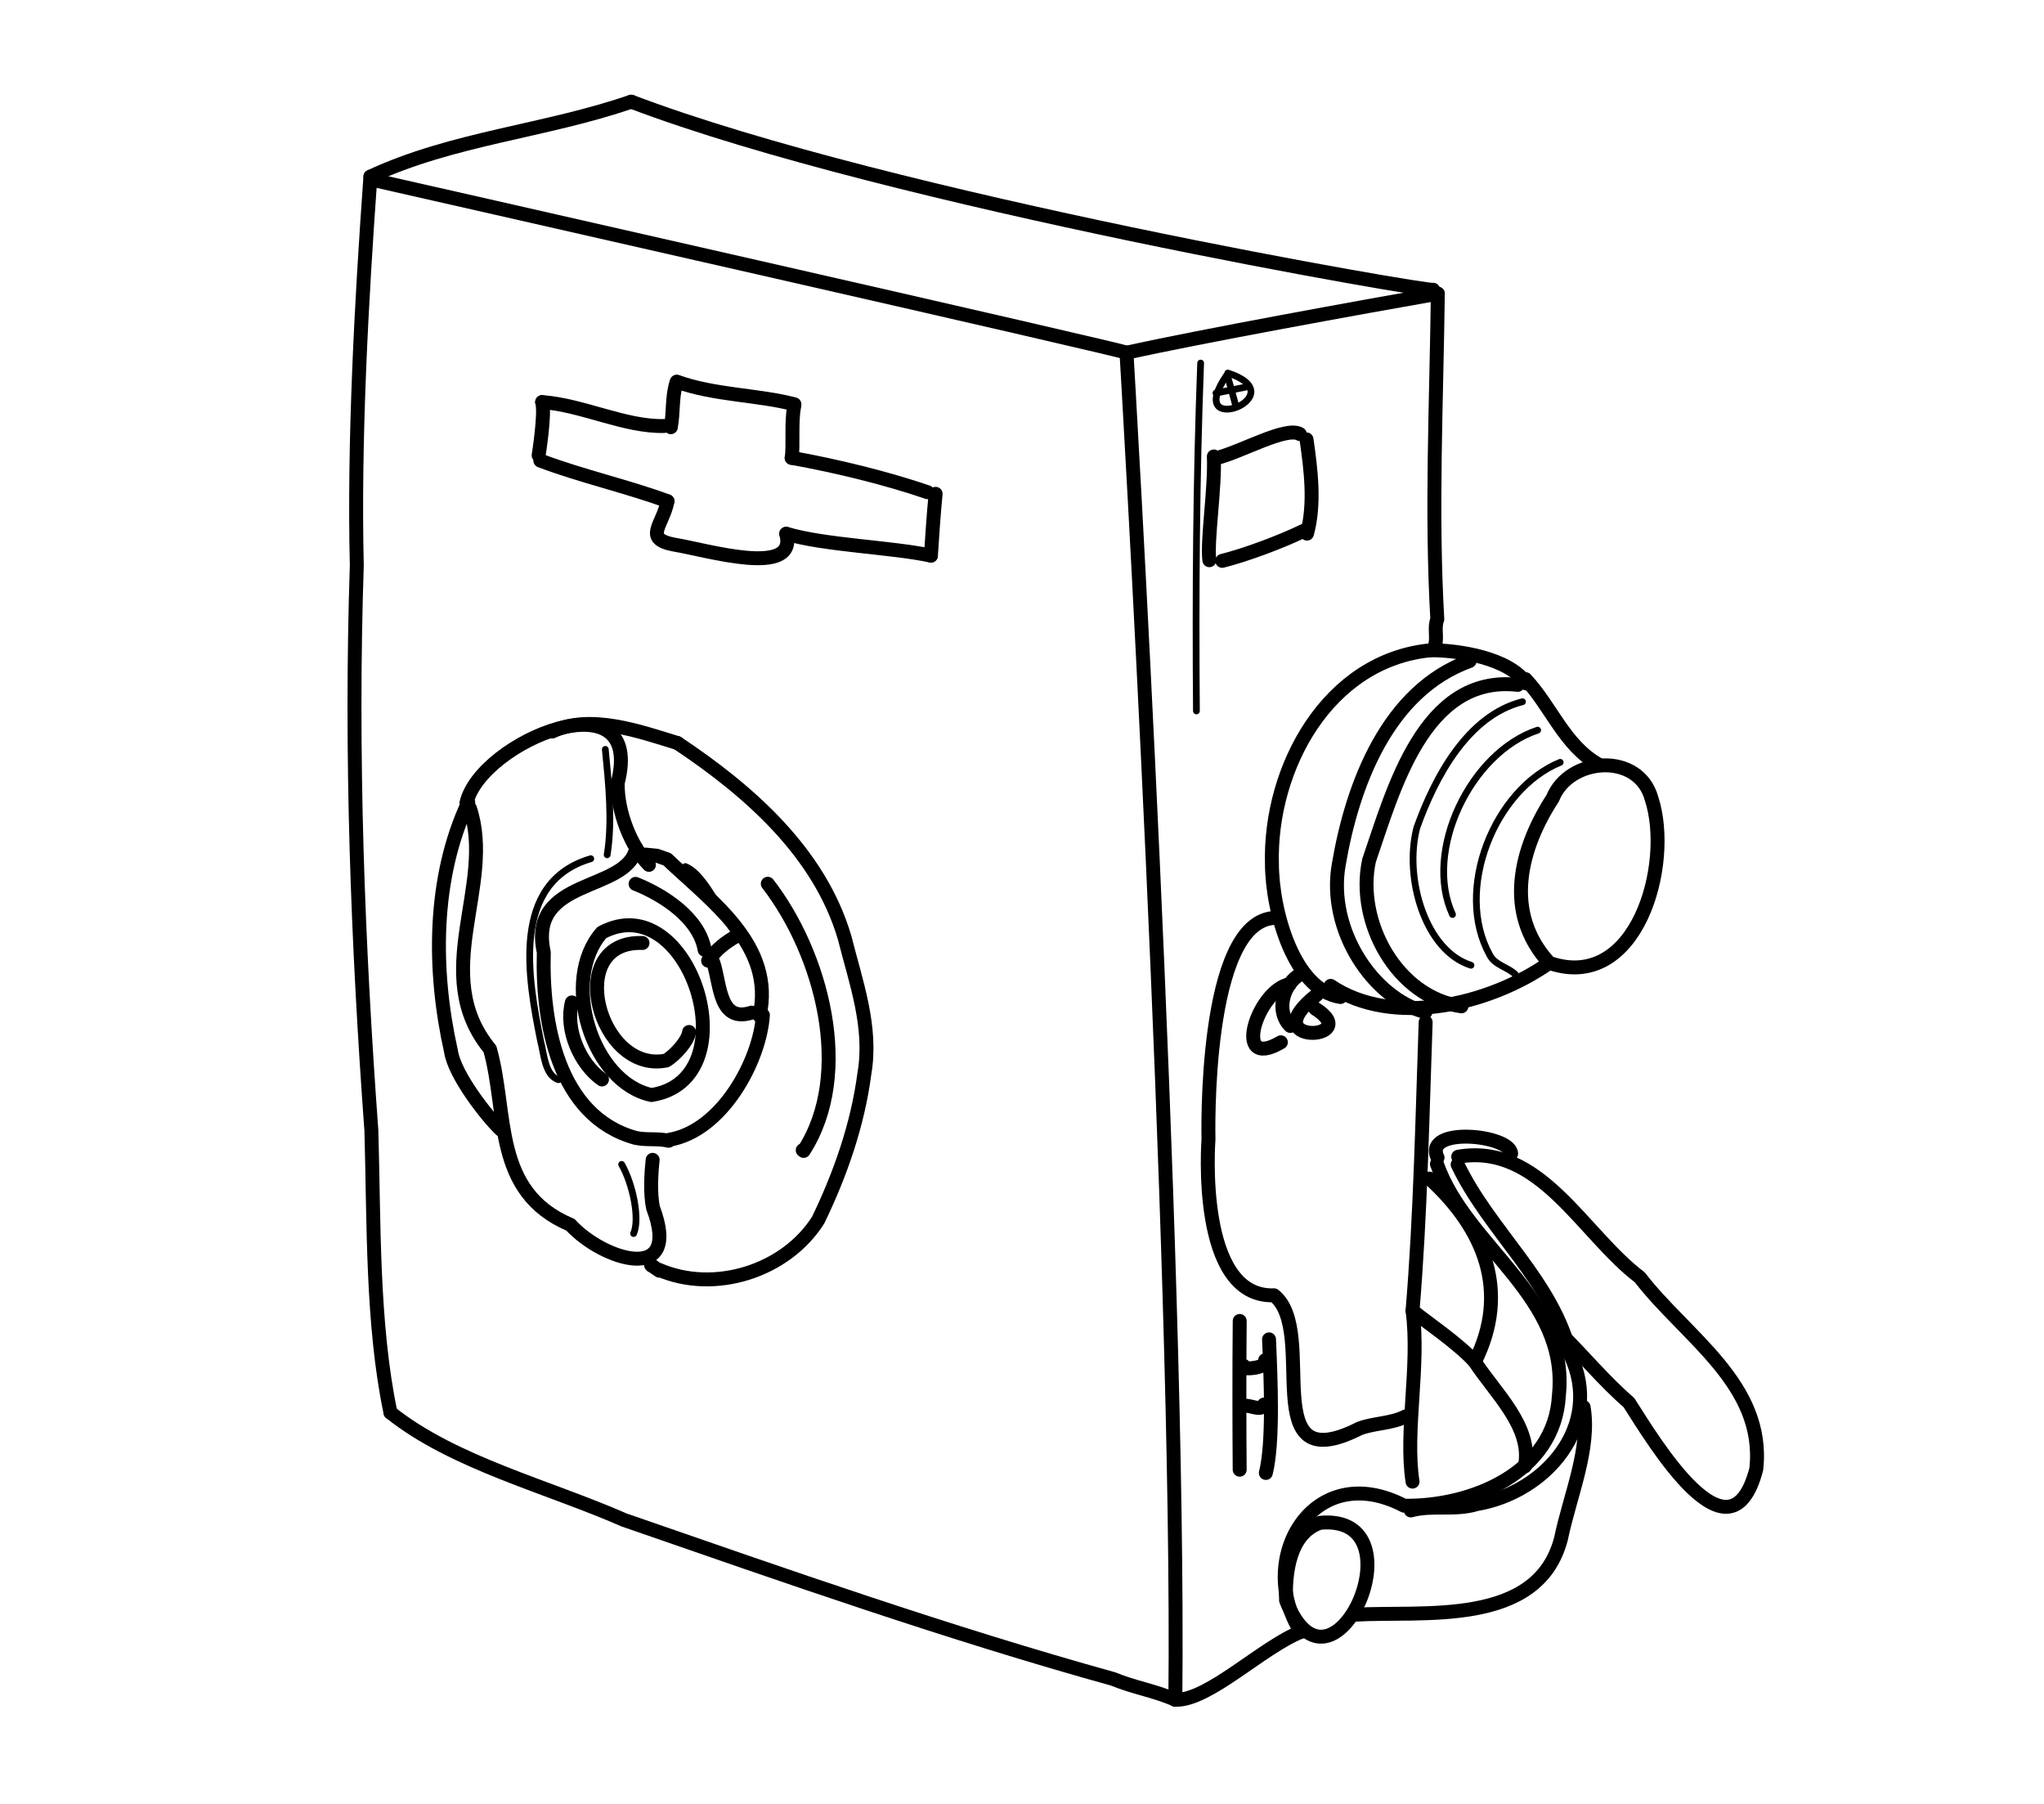 <?xml version="1.0" encoding="UTF-8" standalone="no"?>
<!-- Created by Ashley Blewer - This work is licensed under a Creative Commons Attribution 4.0 International License -->

<svg
   width="544"
   height="480"
   viewBox="0 0 143.933 127"
   version="1.1"
   id="svg2490"
   inkscape:version="1.2.2 (1:1.2.2+202212051552+b0a8486541)"
   sodipodi:docname="1922-9.5-3.svg"
   xmlns:inkscape="http://www.inkscape.org/namespaces/inkscape"
   xmlns:sodipodi="http://sodipodi.sourceforge.net/DTD/sodipodi-0.dtd"
   xmlns="http://www.w3.org/2000/svg"
   xmlns:svg="http://www.w3.org/2000/svg">
  <sodipodi:namedview
     id="namedview2492"
     pagecolor="#ffffff"
     bordercolor="#666666"
     borderopacity="1.0"
     inkscape:pageshadow="2"
     inkscape:pageopacity="0.0"
     inkscape:pagecheckerboard="0"
     inkscape:document-units="mm"
     showgrid="false"
     units="px"
     inkscape:zoom="0.90583674"
     inkscape:cx="336.15329"
     inkscape:cy="254.46086"
     inkscape:window-width="1846"
     inkscape:window-height="1136"
     inkscape:window-x="0"
     inkscape:window-y="0"
     inkscape:window-maximized="1"
     inkscape:current-layer="g6395"
     inkscape:showpageshadow="2"
     inkscape:deskcolor="#d1d1d1" />
  <defs
     id="defs2487" />
  <g
     inkscape:label="Layer 1"
     inkscape:groupmode="layer"
     id="layer1">
    <g
       id="g4731"
       transform="matrix(0.33,0,0,0.329,-241.789,1.731)"
       style="stroke-width:2.687">
      <g
         id="g104528"
         transform="matrix(1,0,0,-1,0,792)"
         style="stroke-width:2.687">
        <g
           id="g104530"
           style="stroke-width:2.687" />
      </g>
      <g
         id="g104996"
         transform="matrix(1,0,0,-1,0,792)"
         style="stroke-width:2.687">
        <g
           id="g104998"
           style="stroke-width:2.687" />
      </g>
      <g
         id="g28852"
         transform="matrix(1.07,0,0,1.072,779.912,-443.137)">
        <g
           id="g6718"
           transform="matrix(1.118,0,0,1.118,-549.131,-491.629)">
          <g
             id="g6395"
             transform="matrix(0.534,0,0,0.534,441.937,415.269)">
            <g
               id="g6276"
               transform="matrix(1.779,0,0,1.779,-1051.706,170.331)">
              <g
                 id="g6816"
                 transform="translate(499.315,-513.791)">
                <g
                   id="g1670"
                   transform="matrix(1,0,0,-1,-76.063,759.218)">
                  <path
                     d="m 247.758,-102.371 c 15.445,7.223 32.91,8.527 48.972,14.086"
                     style="fill:none;stroke:#000000;stroke-width:2.617;stroke-linecap:round;stroke-linejoin:round;stroke-miterlimit:10;stroke-dasharray:none;stroke-opacity:1"
                     id="path1672" />
                </g>
                <g
                   id="g1674"
                   transform="matrix(1,0,0,-1,-76.063,759.218)">
                  <path
                     d="m 296.73,-88.285 c 48.692,-18.527 151.454,-36.094 150.59,-35.348 l -0.406,-0.047"
                     style="fill:none;stroke:#000000;stroke-width:2.617;stroke-linecap:round;stroke-linejoin:round;stroke-miterlimit:10;stroke-dasharray:none;stroke-opacity:1"
                     id="path1676" />
                </g>
                <g
                   id="g1678"
                   transform="matrix(1,0,0,-1,-76.063,759.218)">
                  <path
                     d="m 248.781,-103.113 c 0,0 144.035,-32.684 140.942,-32.36"
                     style="fill:none;stroke:#000000;stroke-width:2.617;stroke-linecap:round;stroke-linejoin:round;stroke-miterlimit:10;stroke-dasharray:none;stroke-opacity:1"
                     id="path1680" />
                </g>
                <g
                   id="g1682"
                   transform="matrix(1,0,0,-1,-76.063,759.218)">
                  <path
                     d="m 448.184,-124.379 c -0.25,-20.348 -1.266,-40.816 -0.098,-61.18 -0.637,-1.613 0.043,-3.343 -0.43,-4.988 m -57.933,55.074 c 0,0 10.054,-169.004 9.175,-253.172"
                     style="fill:none;stroke:#000000;stroke-width:2.617;stroke-linecap:round;stroke-linejoin:round;stroke-miterlimit:10;stroke-dasharray:none;stroke-opacity:1"
                     id="path1684" />
                </g>
                <g
                   id="g1686"
                   transform="matrix(1,0,0,-1,-76.063,759.218)">
                  <path
                     d="m 247.758,-102.371 c -1.684,-23.43 -3.117,-49.594 -2.559,-73.086 -1.179,-35.434 0.156,-70.887 2.739,-106.219 0.5,-17.054 0.082,-36.265 3.585,-53"
                     style="fill:none;stroke:#000000;stroke-width:2.617;stroke-linecap:round;stroke-linejoin:round;stroke-miterlimit:10;stroke-dasharray:none;stroke-opacity:1"
                     id="path1688" />
                </g>
                <g
                   id="g1690"
                   transform="matrix(1,0,0,-1,-76.063,759.218)">
                  <path
                     d="m 251.523,-334.676 c 11.907,-9.488 29.383,-13.82 43.872,-20.179 30.421,-10.547 60.847,-21.27 91.851,-29.887 3.789,-1.59 7.899,-2.219 11.652,-3.903"
                     style="fill:none;stroke:#000000;stroke-width:2.617;stroke-linecap:round;stroke-linejoin:round;stroke-miterlimit:10;stroke-dasharray:none;stroke-opacity:1"
                     id="path1692" />
                </g>
                <g
                   id="g1694"
                   transform="matrix(1,0,0,-1,-76.063,759.218)">
                  <path
                     d="m 422.469,-375.875 c -7.336,-2.934 -17.403,-13 -23.571,-12.77"
                     style="fill:none;stroke:#000000;stroke-width:2.617;stroke-linecap:round;stroke-linejoin:round;stroke-miterlimit:10;stroke-dasharray:none;stroke-opacity:1"
                     id="path1696" />
                </g>
                <g
                   id="g1698"
                   transform="matrix(1,0,0,-1,-76.063,759.218)">
                  <path
                     d="m 445.898,-261.297 c -0.636,-18.133 -0.96,-36.141 -2.46,-54.215 1.386,-10.371 -1.465,-22.636 -0.004,-32.133"
                     style="fill:none;stroke:#000000;stroke-width:2.617;stroke-linecap:round;stroke-linejoin:round;stroke-miterlimit:10;stroke-dasharray:none;stroke-opacity:1"
                     id="path1700" />
                </g>
                <g
                   id="g1702"
                   transform="matrix(1,0,0,-1,-76.063,759.218)">
                  <path
                     d="m 426.086,-355.379 c 19.418,1.789 2.187,-36.578 -6.395,-14.594 -0.214,5.168 0.664,12.637 6.395,14.594"
                     style="fill:none;stroke:#000000;stroke-width:2.617;stroke-linecap:round;stroke-linejoin:round;stroke-miterlimit:10;stroke-dasharray:none;stroke-opacity:1"
                     id="path1704" />
                </g>
                <g
                   id="g1706"
                   transform="matrix(1,0,0,-1,-76.063,759.218)">
                  <path
                     d="m 422.469,-375.875 c -8.684,13.68 2.332,32.594 19.383,23.703 12.656,-0.211 28.32,6.172 29.07,20.777 1.902,18.54 -17.418,27.833 -22.906,43.446"
                     style="fill:none;stroke:#000000;stroke-width:2.617;stroke-linecap:round;stroke-linejoin:round;stroke-miterlimit:10;stroke-dasharray:none;stroke-opacity:1"
                     id="path1708" />
                </g>
                <g
                   id="g1710"
                   transform="matrix(1,0,0,-1,-76.063,759.218)">
                  <path
                     d="m 446.617,-290.688 c 10.344,-9.445 15.133,-21.269 8.52,-34.445 -2.957,3.375 -9.696,7.903 -11.699,9.621"
                     style="fill:none;stroke:#000000;stroke-width:2.617;stroke-linecap:round;stroke-linejoin:round;stroke-miterlimit:10;stroke-dasharray:none;stroke-opacity:1"
                     id="path1712" />
                </g>
                <g
                   id="g1714"
                   transform="matrix(1,0,0,-1,-76.063,759.218)">
                  <path
                     d="m 455.137,-325.133 c 3.773,-5.832 10.894,-12.258 9.394,-19.64"
                     style="fill:none;stroke:#000000;stroke-width:2.617;stroke-linecap:round;stroke-linejoin:round;stroke-miterlimit:10;stroke-dasharray:none;stroke-opacity:1"
                     id="path1716" />
                </g>
                <g
                   id="g1718"
                   transform="matrix(1,0,0,-1,-76.063,759.218)">
                  <path
                     d="m 451.906,-288.051 c 5.961,-12.543 18.008,-22.051 21.184,-35.824 6.277,-13.285 -4.695,-25.84 -17.629,-28 -4.047,-1.254 -8.313,-0.086 -12.348,-1.187"
                     style="fill:none;stroke:#000000;stroke-width:2.617;stroke-linecap:round;stroke-linejoin:round;stroke-miterlimit:10;stroke-dasharray:none;stroke-opacity:1"
                     id="path1720" />
                </g>
                <g
                   id="g1722"
                   transform="matrix(1,0,0,-1,-76.063,759.218)">
                  <path
                     d="m 432.516,-372.66 c 12.941,0.773 34.457,-2.43 38.796,14.293 1.668,8.07 5.571,16.929 4.247,24.726"
                     style="fill:none;stroke:#000000;stroke-width:2.617;stroke-linecap:round;stroke-linejoin:round;stroke-miterlimit:10;stroke-dasharray:none;stroke-opacity:1"
                     id="path1724" />
                </g>
                <g
                   id="g1726"
                   transform="matrix(1,0,0,-1,-76.063,759.218)">
                  <path
                     d="m 448.129,-286.754 c -2.774,5.938 13.641,4.316 13.82,0.762"
                     style="fill:none;stroke:#000000;stroke-width:2.617;stroke-linecap:round;stroke-linejoin:round;stroke-miterlimit:10;stroke-dasharray:none;stroke-opacity:1"
                     id="path1728" />
                </g>
                <g
                   id="g1730"
                   transform="matrix(1,0,0,-1,-76.063,759.218)">
                  <path
                     d="m 452.012,-286.578 c 15.383,2.64 23.297,-14.5 34.109,-22.684 8.524,-11.148 23.613,-20.097 21.859,-36.023 -4.902,-18.887 -19.171,5.078 -23.914,12.496 -4.664,4.039 -8.558,8.797 -12.945,13.125"
                     style="fill:none;stroke:#000000;stroke-width:2.617;stroke-linecap:round;stroke-linejoin:round;stroke-miterlimit:10;stroke-dasharray:none;stroke-opacity:1"
                     id="path1732" />
                </g>
                <g
                   id="g1734"
                   transform="matrix(1,0,0,-1,-76.063,759.218)">
                  <path
                     d="m 406.434,-155.316 c 4.683,1.101 13.261,6.086 15.836,4.558"
                     style="fill:none;stroke:#000000;stroke-width:2.617;stroke-linecap:round;stroke-linejoin:round;stroke-miterlimit:10;stroke-dasharray:none;stroke-opacity:1"
                     id="path1736" />
                </g>
                <g
                   id="g1738"
                   transform="matrix(1,0,0,-1,-76.063,759.218)">
                  <path
                     d="m 423.527,-151.758 c 0.821,-5.715 1.621,-12.144 0.09,-17.711"
                     style="fill:none;stroke:#000000;stroke-width:2.617;stroke-linecap:round;stroke-linejoin:round;stroke-miterlimit:10;stroke-dasharray:none;stroke-opacity:1"
                     id="path1740" />
                </g>
                <g
                   id="g1742"
                   transform="matrix(1,0,0,-1,-76.063,759.218)">
                  <path
                     d="m 423.051,-168.914 c -4.621,-2.25 -11.278,-4.66 -15.352,-5.676"
                     style="fill:none;stroke:#000000;stroke-width:2.617;stroke-linecap:round;stroke-linejoin:round;stroke-miterlimit:10;stroke-dasharray:none;stroke-opacity:1"
                     id="path1744" />
                </g>
                <g
                   id="g1746"
                   transform="matrix(1,0,0,-1,-76.063,759.218)">
                  <path
                     d="m 406.129,-154.965 c 0.25,-6.004 -1.317,-15.785 -0.848,-19.504"
                     style="fill:none;stroke:#000000;stroke-width:2.617;stroke-linecap:round;stroke-linejoin:round;stroke-miterlimit:10;stroke-dasharray:none;stroke-opacity:1"
                     id="path1748" />
                </g>
                <g
                   id="g1750"
                   transform="matrix(1,0,0,-1,-76.063,759.218)">
                  <path
                     d="m 389.723,-135.473 c 14.136,3.137 44.273,8.602 58.461,11.094"
                     style="fill:none;stroke:#000000;stroke-width:2.617;stroke-linecap:round;stroke-linejoin:round;stroke-miterlimit:10;stroke-dasharray:none;stroke-opacity:1"
                     id="path1752" />
                </g>
                <g
                   id="g1754"
                   transform="matrix(1,0,0,-1,-76.063,759.218)">
                  <path
                     d="m 446.898,-191.387 c -19.418,-1.832 -30.316,-22.164 -29.867,-40.054 0.028,-9.231 4.223,-23.836 12.864,-25.121"
                     style="fill:none;stroke:#000000;stroke-width:2.617;stroke-linecap:round;stroke-linejoin:round;stroke-miterlimit:10;stroke-dasharray:none;stroke-opacity:1"
                     id="path1756" />
                </g>
                <g
                   id="g1758"
                   transform="matrix(1,0,0,-1,-76.063,759.218)">
                  <path
                     d="m 425.473,-256.141 c -12.282,-9.64 9.16,-8.57 -0.313,-2.593"
                     style="fill:none;stroke:#000000;stroke-width:2.617;stroke-linecap:round;stroke-linejoin:round;stroke-miterlimit:10;stroke-dasharray:none;stroke-opacity:1"
                     id="path1760" />
                </g>
                <g
                   id="g1762"
                   transform="matrix(1,0,0,-1,-76.063,759.218)">
                  <path
                     d="m 420.371,-254.148 c -6.043,-1.09 -11.012,-16.446 -1.66,-10.922"
                     style="fill:none;stroke:#000000;stroke-width:2.617;stroke-linecap:round;stroke-linejoin:round;stroke-miterlimit:10;stroke-dasharray:none;stroke-opacity:1"
                     id="path1764" />
                </g>
                <g
                   id="g1766"
                   transform="matrix(1,0,0,-1,-76.063,759.218)">
                  <path
                     d="m 421.816,-252.637 c -2.793,-2.039 -4,-6.734 -1.336,-9.363"
                     style="fill:none;stroke:#000000;stroke-width:2.617;stroke-linecap:round;stroke-linejoin:round;stroke-miterlimit:10;stroke-dasharray:none;stroke-opacity:1"
                     id="path1768" />
                </g>
                <g
                   id="g1770"
                   transform="matrix(1,0,0,-1,-76.063,759.218)">
                  <path
                     d="m 469.75,-219.207 c -6.062,-9.316 -9.344,-21.492 -0.637,-30.945 16.391,-5.672 23.25,18.496 19.196,30.894 -2.438,8.832 -15.481,7.774 -18.559,0.051"
                     style="fill:none;stroke:#000000;stroke-width:2.617;stroke-linecap:round;stroke-linejoin:round;stroke-miterlimit:10;stroke-dasharray:none;stroke-opacity:1"
                     id="path1772" />
                </g>
                <g
                   id="g1774"
                   transform="matrix(1,0,0,-1,-76.063,759.218)">
                  <path
                     d="m 446.898,-191.387 c 5.317,-0.008 14.661,-1.476 17.907,-6.242"
                     style="fill:none;stroke:#000000;stroke-width:2.617;stroke-linecap:round;stroke-linejoin:round;stroke-miterlimit:10;stroke-dasharray:none;stroke-opacity:1"
                     id="path1776" />
                </g>
                <g
                   id="g1778"
                   transform="matrix(1,0,0,-1,-76.063,759.218)">
                  <path
                     d="m 463.188,-197.895 c -17.665,2.008 -23.403,-19.902 -27.915,-32.984 -2.515,-11.539 5.211,-25.726 17.336,-27.437"
                     style="fill:none;stroke:#000000;stroke-width:2.617;stroke-linecap:round;stroke-linejoin:round;stroke-miterlimit:10;stroke-dasharray:none;stroke-opacity:1"
                     id="path1780" />
                </g>
                <g
                   id="g1782"
                   transform="matrix(1,0,0,-1,-76.063,759.218)">
                  <path
                     d="m 454.152,-193.414 c -15.445,-5.563 -22.023,-23.32 -24.562,-38.203 -2.199,-12.321 6.41,-25.18 16.258,-27.793"
                     style="fill:none;stroke:#000000;stroke-width:2.617;stroke-linecap:round;stroke-linejoin:round;stroke-miterlimit:10;stroke-dasharray:none;stroke-opacity:1"
                     id="path1784" />
                </g>
                <g
                   id="g1786"
                   transform="matrix(1,0,0,-1,-76.063,759.218)">
                  <path
                     d="m 428.059,-254.469 c 11.57,-7.82 29.711,-3.656 41.054,4.317"
                     style="fill:none;stroke:#000000;stroke-width:2.617;stroke-linecap:round;stroke-linejoin:round;stroke-miterlimit:10;stroke-dasharray:none;stroke-opacity:1"
                     id="path1788" />
                </g>
                <g
                   id="g1790"
                   transform="matrix(1,0,0,-1,-76.063,759.218)">
                  <path
                     d="m 478.434,-212.914 c -6.496,3.641 -8.93,10.926 -13.786,16.098"
                     style="fill:none;stroke:#000000;stroke-width:2.617;stroke-linecap:round;stroke-linejoin:round;stroke-miterlimit:10;stroke-dasharray:none;stroke-opacity:1"
                     id="path1792" />
                </g>
                <g
                   id="g1794"
                   transform="matrix(1,0,0,-1,-76.063,759.218)">
                  <path
                     d="m 305.406,-208.828 c 13.438,-8.961 26.692,-20.578 31.395,-36.59 2.101,-8.363 5.219,-16.793 3.703,-25.566 -1.254,-9.567 -4.492,-18.848 -8.668,-27.493 -6.082,-9.64 -19.508,-13.894 -29.984,-9.32 1.007,-0.941 -2.047,1.418 -1.282,0.735"
                     style="fill:none;stroke:#000000;stroke-width:2.617;stroke-linecap:round;stroke-linejoin:round;stroke-miterlimit:10;stroke-dasharray:none;stroke-opacity:1"
                     id="path1796" />
                </g>
                <g
                   id="g1798"
                   transform="matrix(1,0,0,-1,-76.063,759.218)">
                  <path
                     d="m 305.406,-208.828 c -7.066,2.172 -16.289,5.508 -23.515,2.164"
                     style="fill:none;stroke:#000000;stroke-width:2.617;stroke-linecap:round;stroke-linejoin:round;stroke-miterlimit:10;stroke-dasharray:none;stroke-opacity:1"
                     id="path1800" />
                </g>
                <g
                   id="g1802"
                   transform="matrix(1,0,0,-1,-76.063,759.218)">
                  <path
                     d="m 266.129,-219.992 c -6.668,-14.199 -6.664,-31.481 -3.25,-46.738 0.648,-4.567 6.933,-12.485 9.363,-14.766"
                     style="fill:none;stroke:#000000;stroke-width:2.617;stroke-linecap:round;stroke-linejoin:round;stroke-miterlimit:10;stroke-dasharray:none;stroke-opacity:1"
                     id="path1804" />
                </g>
                <g
                   id="g1806"
                   transform="matrix(1,0,0,-1,-76.063,759.218)">
                  <path
                     d="m 265.789,-220.09 c 2.715,11.664 33.676,24.317 28.402,3.754 -0.093,-5.465 2.489,-11.941 5.86,-15.391"
                     style="fill:none;stroke:#000000;stroke-width:2.617;stroke-linecap:round;stroke-linejoin:round;stroke-miterlimit:10;stroke-dasharray:none;stroke-opacity:1"
                     id="path1808" />
                </g>
                <g
                   id="g1810"
                   transform="matrix(1,0,0,-1,-76.063,759.218)">
                  <path
                     d="m 266.441,-221.094 c 4.817,-14.523 -7.816,-31.125 3.758,-45.25 3.418,-12.062 0.387,-26.82 15.129,-33.035 6.012,-6.609 21,-11.402 15.508,3.168 -0.617,2.789 -0.324,6.883 -0.086,9.047"
                     style="fill:none;stroke:#000000;stroke-width:2.617;stroke-linecap:round;stroke-linejoin:round;stroke-miterlimit:10;stroke-dasharray:none;stroke-opacity:1"
                     id="path1812" />
                </g>
                <g
                   id="g1814"
                   transform="matrix(1,0,0,-1,-76.063,759.218)">
                  <path
                     d="m 303.898,-283.387 c 9.887,1.672 17.004,14.848 17.555,23.426"
                     style="fill:none;stroke:#000000;stroke-width:2.617;stroke-linecap:round;stroke-linejoin:round;stroke-miterlimit:10;stroke-dasharray:none;stroke-opacity:1"
                     id="path1816" />
                </g>
                <g
                   id="g1818"
                   transform="matrix(1,0,0,-1,-76.063,759.218)">
                  <path
                     d="m 320.824,-260.105 c 2.899,13.187 -8.863,21.343 -17.344,29.421 l -1.933,0.68 -2.121,0.207"
                     style="fill:none;stroke:#000000;stroke-width:2.617;stroke-linecap:round;stroke-linejoin:round;stroke-miterlimit:10;stroke-dasharray:none;stroke-opacity:1"
                     id="path1820" />
                </g>
                <g
                   id="g1822"
                   transform="matrix(1,0,0,-1,-76.063,759.218)">
                  <path
                     d="m 297.652,-228.621 c -1.73,-8.352 -20.414,-5.332 -17.34,-19.535 -0.367,-13.043 2.54,-30.797 17.204,-34.879 2.117,-0.465 4.172,-0.055 6.242,-0.547"
                     style="fill:none;stroke:#000000;stroke-width:2.617;stroke-linecap:round;stroke-linejoin:round;stroke-miterlimit:10;stroke-dasharray:none;stroke-opacity:1"
                     id="path1824" />
                </g>
                <g
                   id="g1826"
                   transform="matrix(1,0,0,-1,-76.063,759.218)">
                  <path
                     d="m 291.195,-244.457 c 16.438,8.848 28.133,-27.563 9.336,-30.527 -11.215,2.394 -17.172,21.566 -9.336,30.527"
                     style="fill:none;stroke:#000000;stroke-width:2.617;stroke-linecap:round;stroke-linejoin:round;stroke-miterlimit:10;stroke-dasharray:none;stroke-opacity:1"
                     id="path1828" />
                </g>
                <g
                   id="g1830"
                   transform="matrix(1,0,0,-1,-76.063,759.218)">
                  <path
                     d="m 298.848,-246.41 c -14.914,0.523 -8.258,-24.629 4.433,-22.094 1.66,0.965 4.121,3.692 4.313,5.367"
                     style="fill:none;stroke:#000000;stroke-width:2.617;stroke-linecap:round;stroke-linejoin:round;stroke-miterlimit:10;stroke-dasharray:none;stroke-opacity:1"
                     id="path1832" />
                </g>
                <g
                   id="g1834"
                   transform="matrix(1,0,0,-1,-76.063,759.218)">
                  <path
                     d="m 297.547,-235.297 c 5.277,-2.113 11.945,-6.445 12.965,-12.394"
                     style="fill:none;stroke:#000000;stroke-width:2.617;stroke-linecap:round;stroke-linejoin:round;stroke-miterlimit:10;stroke-dasharray:none;stroke-opacity:1"
                     id="path1836" />
                </g>
                <g
                   id="g1838"
                   transform="matrix(1,0,0,-1,-76.063,759.218)">
                  <path
                     d="m 311.164,-249.73 c 1.75,2.324 3.082,3.3 5.555,4.781"
                     style="fill:none;stroke:#000000;stroke-width:2.617;stroke-linecap:round;stroke-linejoin:round;stroke-miterlimit:10;stroke-dasharray:none;stroke-opacity:1"
                     id="path1840" />
                </g>
                <g
                   id="g1842"
                   transform="matrix(1,0,0,-1,-76.063,759.218)">
                  <path
                     d="m 312.141,-250.09 c 1.375,-4.117 1.054,-11.371 7.191,-9.41"
                     style="fill:none;stroke:#000000;stroke-width:2.617;stroke-linecap:round;stroke-linejoin:round;stroke-miterlimit:10;stroke-dasharray:none;stroke-opacity:1"
                     id="path1844" />
                </g>
                <g
                   id="g1846"
                   transform="matrix(1,0,0,-1,-76.063,759.218)">
                  <path
                     d="m 285.586,-257.578 c -1.301,-5.047 1.48,-11.563 5.652,-14.484"
                     style="fill:none;stroke:#000000;stroke-width:2.617;stroke-linecap:round;stroke-linejoin:round;stroke-miterlimit:10;stroke-dasharray:none;stroke-opacity:1"
                     id="path1848" />
                </g>
                <g
                   id="g1850"
                   transform="matrix(1,0,0,-1,-76.063,759.218)">
                  <path
                     d="m 322.371,-235.277 c 10.141,-13.137 16.141,-35.637 6.727,-50.211 l -0.168,0.133"
                     style="fill:none;stroke:#000000;stroke-width:2.617;stroke-linecap:round;stroke-linejoin:round;stroke-miterlimit:10;stroke-dasharray:none;stroke-opacity:1"
                     id="path1852" />
                </g>
                <g
                   id="g1854"
                   transform="matrix(1,0,0,-1,-76.063,759.218)">
                  <path
                     d="m 280.004,-144.746 c 7.652,-0.566 15.601,-4.692 22.894,-4.496"
                     style="fill:none;stroke:#000000;stroke-width:2.617;stroke-linecap:round;stroke-linejoin:round;stroke-miterlimit:10;stroke-dasharray:none;stroke-opacity:1"
                     id="path1856" />
                </g>
                <g
                   id="g1858"
                   transform="matrix(1,0,0,-1,-76.063,759.218)">
                  <path
                     d="m 304.164,-149.469 c 0.508,2.703 0.203,5.516 0.981,8.16"
                     style="fill:none;stroke:#000000;stroke-width:2.617;stroke-linecap:round;stroke-linejoin:round;stroke-miterlimit:10;stroke-dasharray:none;stroke-opacity:1"
                     id="path1860" />
                </g>
                <g
                   id="g1862"
                   transform="matrix(1,0,0,-1,-76.063,759.218)">
                  <path
                     d="m 305.281,-140.902 c 7.004,-2.555 15.375,-2.481 22.094,-4.266"
                     style="fill:none;stroke:#000000;stroke-width:2.617;stroke-linecap:round;stroke-linejoin:round;stroke-miterlimit:10;stroke-dasharray:none;stroke-opacity:1"
                     id="path1864" />
                </g>
                <g
                   id="g1866"
                   transform="matrix(1,0,0,-1,-76.063,759.218)">
                  <path
                     d="m 327.312,-145.637 c -0.574,-2.867 -0.105,-7.566 -0.46,-9.593"
                     style="fill:none;stroke:#000000;stroke-width:2.617;stroke-linecap:round;stroke-linejoin:round;stroke-miterlimit:10;stroke-dasharray:none;stroke-opacity:1"
                     id="path1868" />
                </g>
                <g
                   id="g1870"
                   transform="matrix(1,0,0,-1,-76.063,759.218)">
                  <path
                     d="m 326.852,-155.23 c 8.582,-1.543 18.054,-3.883 25.527,-6.458"
                     style="fill:none;stroke:#000000;stroke-width:2.617;stroke-linecap:round;stroke-linejoin:round;stroke-miterlimit:10;stroke-dasharray:none;stroke-opacity:1"
                     id="path1872" />
                </g>
                <g
                   id="g1874"
                   transform="matrix(1,0,0,-1,-76.063,759.218)">
                  <path
                     d="m 353.883,-161.988 c -0.371,-3.848 -0.641,-7.899 -0.883,-11.617"
                     style="fill:none;stroke:#000000;stroke-width:2.617;stroke-linecap:round;stroke-linejoin:round;stroke-miterlimit:10;stroke-dasharray:none;stroke-opacity:1"
                     id="path1876" />
                </g>
                <g
                   id="g1878"
                   transform="matrix(1,0,0,-1,-76.063,759.218)">
                  <path
                     d="m 325.832,-169.492 c 7.207,-2.164 19.836,-2.524 27.168,-4.113"
                     style="fill:none;stroke:#000000;stroke-width:2.617;stroke-linecap:round;stroke-linejoin:round;stroke-miterlimit:10;stroke-dasharray:none;stroke-opacity:1"
                     id="path1880" />
                </g>
                <g
                   id="g1882"
                   transform="matrix(1,0,0,-1,-76.063,759.218)">
                  <path
                     d="m 325.832,-169.492 c 2.23,-8.313 -14.953,-3.031 -20.984,-2.055 -5.969,1.109 -2.176,3.637 -1.309,8.164"
                     style="fill:none;stroke:#000000;stroke-width:2.617;stroke-linecap:round;stroke-linejoin:round;stroke-miterlimit:10;stroke-dasharray:none;stroke-opacity:1"
                     id="path1884" />
                </g>
                <g
                   id="g1886"
                   transform="matrix(1,0,0,-1,-76.063,759.218)">
                  <path
                     d="m 280.004,-144.746 c 0.609,-2.113 -0.66,-10 -0.66,-10"
                     style="fill:none;stroke:#000000;stroke-width:2.617;stroke-linecap:round;stroke-linejoin:round;stroke-miterlimit:10;stroke-dasharray:none;stroke-opacity:1"
                     id="path1888" />
                </g>
                <g
                   id="g1890"
                   transform="matrix(1,0,0,-1,-76.063,759.218)">
                  <path
                     d="m 279.664,-155.746 c 7.68,-2.918 16.883,-5 23.875,-7.637"
                     style="fill:none;stroke:#000000;stroke-width:2.617;stroke-linecap:round;stroke-linejoin:round;stroke-miterlimit:10;stroke-dasharray:none;stroke-opacity:1"
                     id="path1892" />
                </g>
                <g
                   id="g1894"
                   transform="matrix(1,0,0,-1,-76.063,759.218)">
                  <path
                     d="m 417.688,-241.691 c -13.641,-0.344 -12.567,-41.625 -12.567,-41.625 0,0 -2.328,-29.848 12.301,-29.309 8.492,-6.75 -3.731,-35.074 16.047,-25.039 2.808,1.062 5.969,0.891 8.66,2.277"
                     style="fill:none;stroke:#000000;stroke-width:2.617;stroke-linecap:round;stroke-linejoin:round;stroke-miterlimit:10;stroke-dasharray:none;stroke-opacity:1"
                     id="path1896" />
                </g>
                <g
                   id="g1898"
                   transform="matrix(1,0,0,-1,-76.063,759.218)">
                  <path
                     d="m 410.984,-317.445 c -0.093,-9 -0.066,-20.434 -0.007,-27.961"
                     style="fill:none;stroke:#000000;stroke-width:2.617;stroke-linecap:round;stroke-linejoin:round;stroke-miterlimit:10;stroke-dasharray:none;stroke-opacity:1"
                     id="path1900" />
                </g>
                <g
                   id="g1902"
                   transform="matrix(1,0,0,-1,-76.063,759.218)">
                  <path
                     d="m 416.488,-320.906 c 0.336,-7.684 0.832,-19.352 -0.597,-25.11"
                     style="fill:none;stroke:#000000;stroke-width:2.617;stroke-linecap:round;stroke-linejoin:round;stroke-miterlimit:10;stroke-dasharray:none;stroke-opacity:1"
                     id="path1904" />
                </g>
                <g
                   id="g1906"
                   transform="matrix(1,0,0,-1,-76.063,759.218)">
                  <path
                     d="m 411.203,-333.605 c 1.156,0.875 3.805,-1.149 4.336,0.441"
                     style="fill:none;stroke:#000000;stroke-width:2.617;stroke-linecap:round;stroke-linejoin:round;stroke-miterlimit:10;stroke-dasharray:none;stroke-opacity:1"
                     id="path1908" />
                </g>
                <g
                   id="g1910"
                   transform="matrix(1,0,0,-1,-76.063,759.218)">
                  <path
                     d="m 411.703,-325.859 c -0.808,-1.004 5.074,-0.371 4.043,1.023"
                     style="fill:none;stroke:#000000;stroke-width:2.617;stroke-linecap:round;stroke-linejoin:round;stroke-miterlimit:10;stroke-dasharray:none;stroke-opacity:1"
                     id="path1912" />
                </g>
                <g
                   id="g1914"
                   transform="matrix(1,0,0,-1,-76.063,759.218)">
                  <path
                     d="m 464.082,-201.062 c -10.305,-2.598 -16.445,-14.188 -19.84,-23.676 -2.457,-9.516 1.61,-23.172 10.168,-25.856"
                     style="fill:none;stroke:#000000;stroke-width:1.269;stroke-linecap:round;stroke-linejoin:round;stroke-miterlimit:10;stroke-dasharray:none;stroke-opacity:1"
                     id="path1916" />
                </g>
                <g
                   id="g1918"
                   transform="matrix(1,0,0,-1,-76.063,759.218)">
                  <path
                     d="m 466.926,-206.406 c -12.617,-4.18 -21.473,-22.758 -15.985,-34.653"
                     style="fill:none;stroke:#000000;stroke-width:1.269;stroke-linecap:round;stroke-linejoin:round;stroke-miterlimit:10;stroke-dasharray:none;stroke-opacity:1"
                     id="path1920" />
                </g>
                <g
                   id="g1922"
                   transform="matrix(1,0,0,-1,-76.063,759.218)">
                  <path
                     d="m 471.164,-212.453 c -12.355,-5.031 -19.984,-24.02 -13.234,-36.211 0.996,-1.922 3.304,-2.238 4.789,-3.633"
                     style="fill:none;stroke:#000000;stroke-width:1.269;stroke-linecap:round;stroke-linejoin:round;stroke-miterlimit:10;stroke-dasharray:none;stroke-opacity:1"
                     id="path1924" />
                </g>
                <g
                   id="g1926"
                   transform="matrix(1,0,0,-1,-76.063,759.218)">
                  <path
                     d="m 291.863,-210.016 c 0.633,-6.558 1.367,-13.539 0.348,-19.816"
                     style="fill:none;stroke:#000000;stroke-width:1.269;stroke-linecap:round;stroke-linejoin:round;stroke-miterlimit:10;stroke-dasharray:none;stroke-opacity:1"
                     id="path1928" />
                </g>
                <g
                   id="g1930"
                   transform="matrix(1,0,0,-1,-76.063,759.218)">
                  <path
                     d="m 289.133,-230.57 c -15.078,-4.438 -11.785,-22.5 -9.422,-34.27 0.625,-2.238 0.762,-6.472 3.371,-7.265"
                     style="fill:none;stroke:#000000;stroke-width:1.269;stroke-linecap:round;stroke-linejoin:round;stroke-miterlimit:10;stroke-dasharray:none;stroke-opacity:1"
                     id="path1932" />
                </g>
                <g
                   id="g1934"
                   transform="matrix(1,0,0,-1,-76.063,759.218)">
                  <path
                     d="m 294.93,-288.02 c 2.113,-3.714 3.461,-10.289 2.242,-13"
                     style="fill:none;stroke:#000000;stroke-width:1.269;stroke-linecap:round;stroke-linejoin:round;stroke-miterlimit:10;stroke-dasharray:none;stroke-opacity:1"
                     id="path1936" />
                </g>
                <g
                   id="g1938"
                   transform="matrix(1,0,0,-1,-76.063,759.218)">
                  <path
                     d="m 306.898,-232.043 c 4.086,-1.707 7.196,-10.328 9.821,-12.906"
                     style="fill:none;stroke:#000000;stroke-width:1.269;stroke-linecap:round;stroke-linejoin:round;stroke-miterlimit:10;stroke-dasharray:none;stroke-opacity:1"
                     id="path1940" />
                </g>
                <g
                   id="g1942"
                   transform="matrix(1,0,0,-1,-76.063,759.218)">
                  <path
                     d="m 403.648,-137.41 c -0.824,-21.797 -0.964,-43.52 -0.793,-65.387"
                     style="fill:none;stroke:#000000;stroke-width:1.269;stroke-linecap:round;stroke-linejoin:round;stroke-miterlimit:10;stroke-dasharray:none;stroke-opacity:1"
                     id="path1944" />
                </g>
                <g
                   id="g1946"
                   transform="matrix(1,0,0,-1,-76.063,759.218)">
                  <path
                     d="m 408.539,-139.703 c -8.387,-12.192 13.375,-3.926 0.207,0.422"
                     style="fill:none;stroke:#000000;stroke-width:1.269;stroke-linecap:round;stroke-linejoin:round;stroke-miterlimit:10;stroke-dasharray:none;stroke-opacity:1"
                     id="path1948" />
                </g>
                <g
                   id="g1950"
                   transform="matrix(1,0,0,-1,-76.063,759.218)">
                  <path
                     d="m 408.805,-140.23 c 0.277,-0.926 1.218,-4.329 1.406,-5.106"
                     style="fill:none;stroke:#000000;stroke-width:1.269;stroke-linecap:round;stroke-linejoin:round;stroke-miterlimit:10;stroke-dasharray:none;stroke-opacity:1"
                     id="path1952" />
                </g>
                <g
                   id="g1954"
                   transform="matrix(1,0,0,-1,-76.063,759.218)">
                  <path
                     d="m 406.52,-143.051 c 0.832,0.156 4.523,0.899 5.539,1.106"
                     style="fill:none;stroke:#000000;stroke-width:1.269;stroke-linecap:round;stroke-linejoin:round;stroke-miterlimit:10;stroke-dasharray:none;stroke-opacity:1"
                     id="path1956" />
                </g>
              </g>
            </g>
          </g>
        </g>
      </g>
    </g>
  </g>
</svg>
